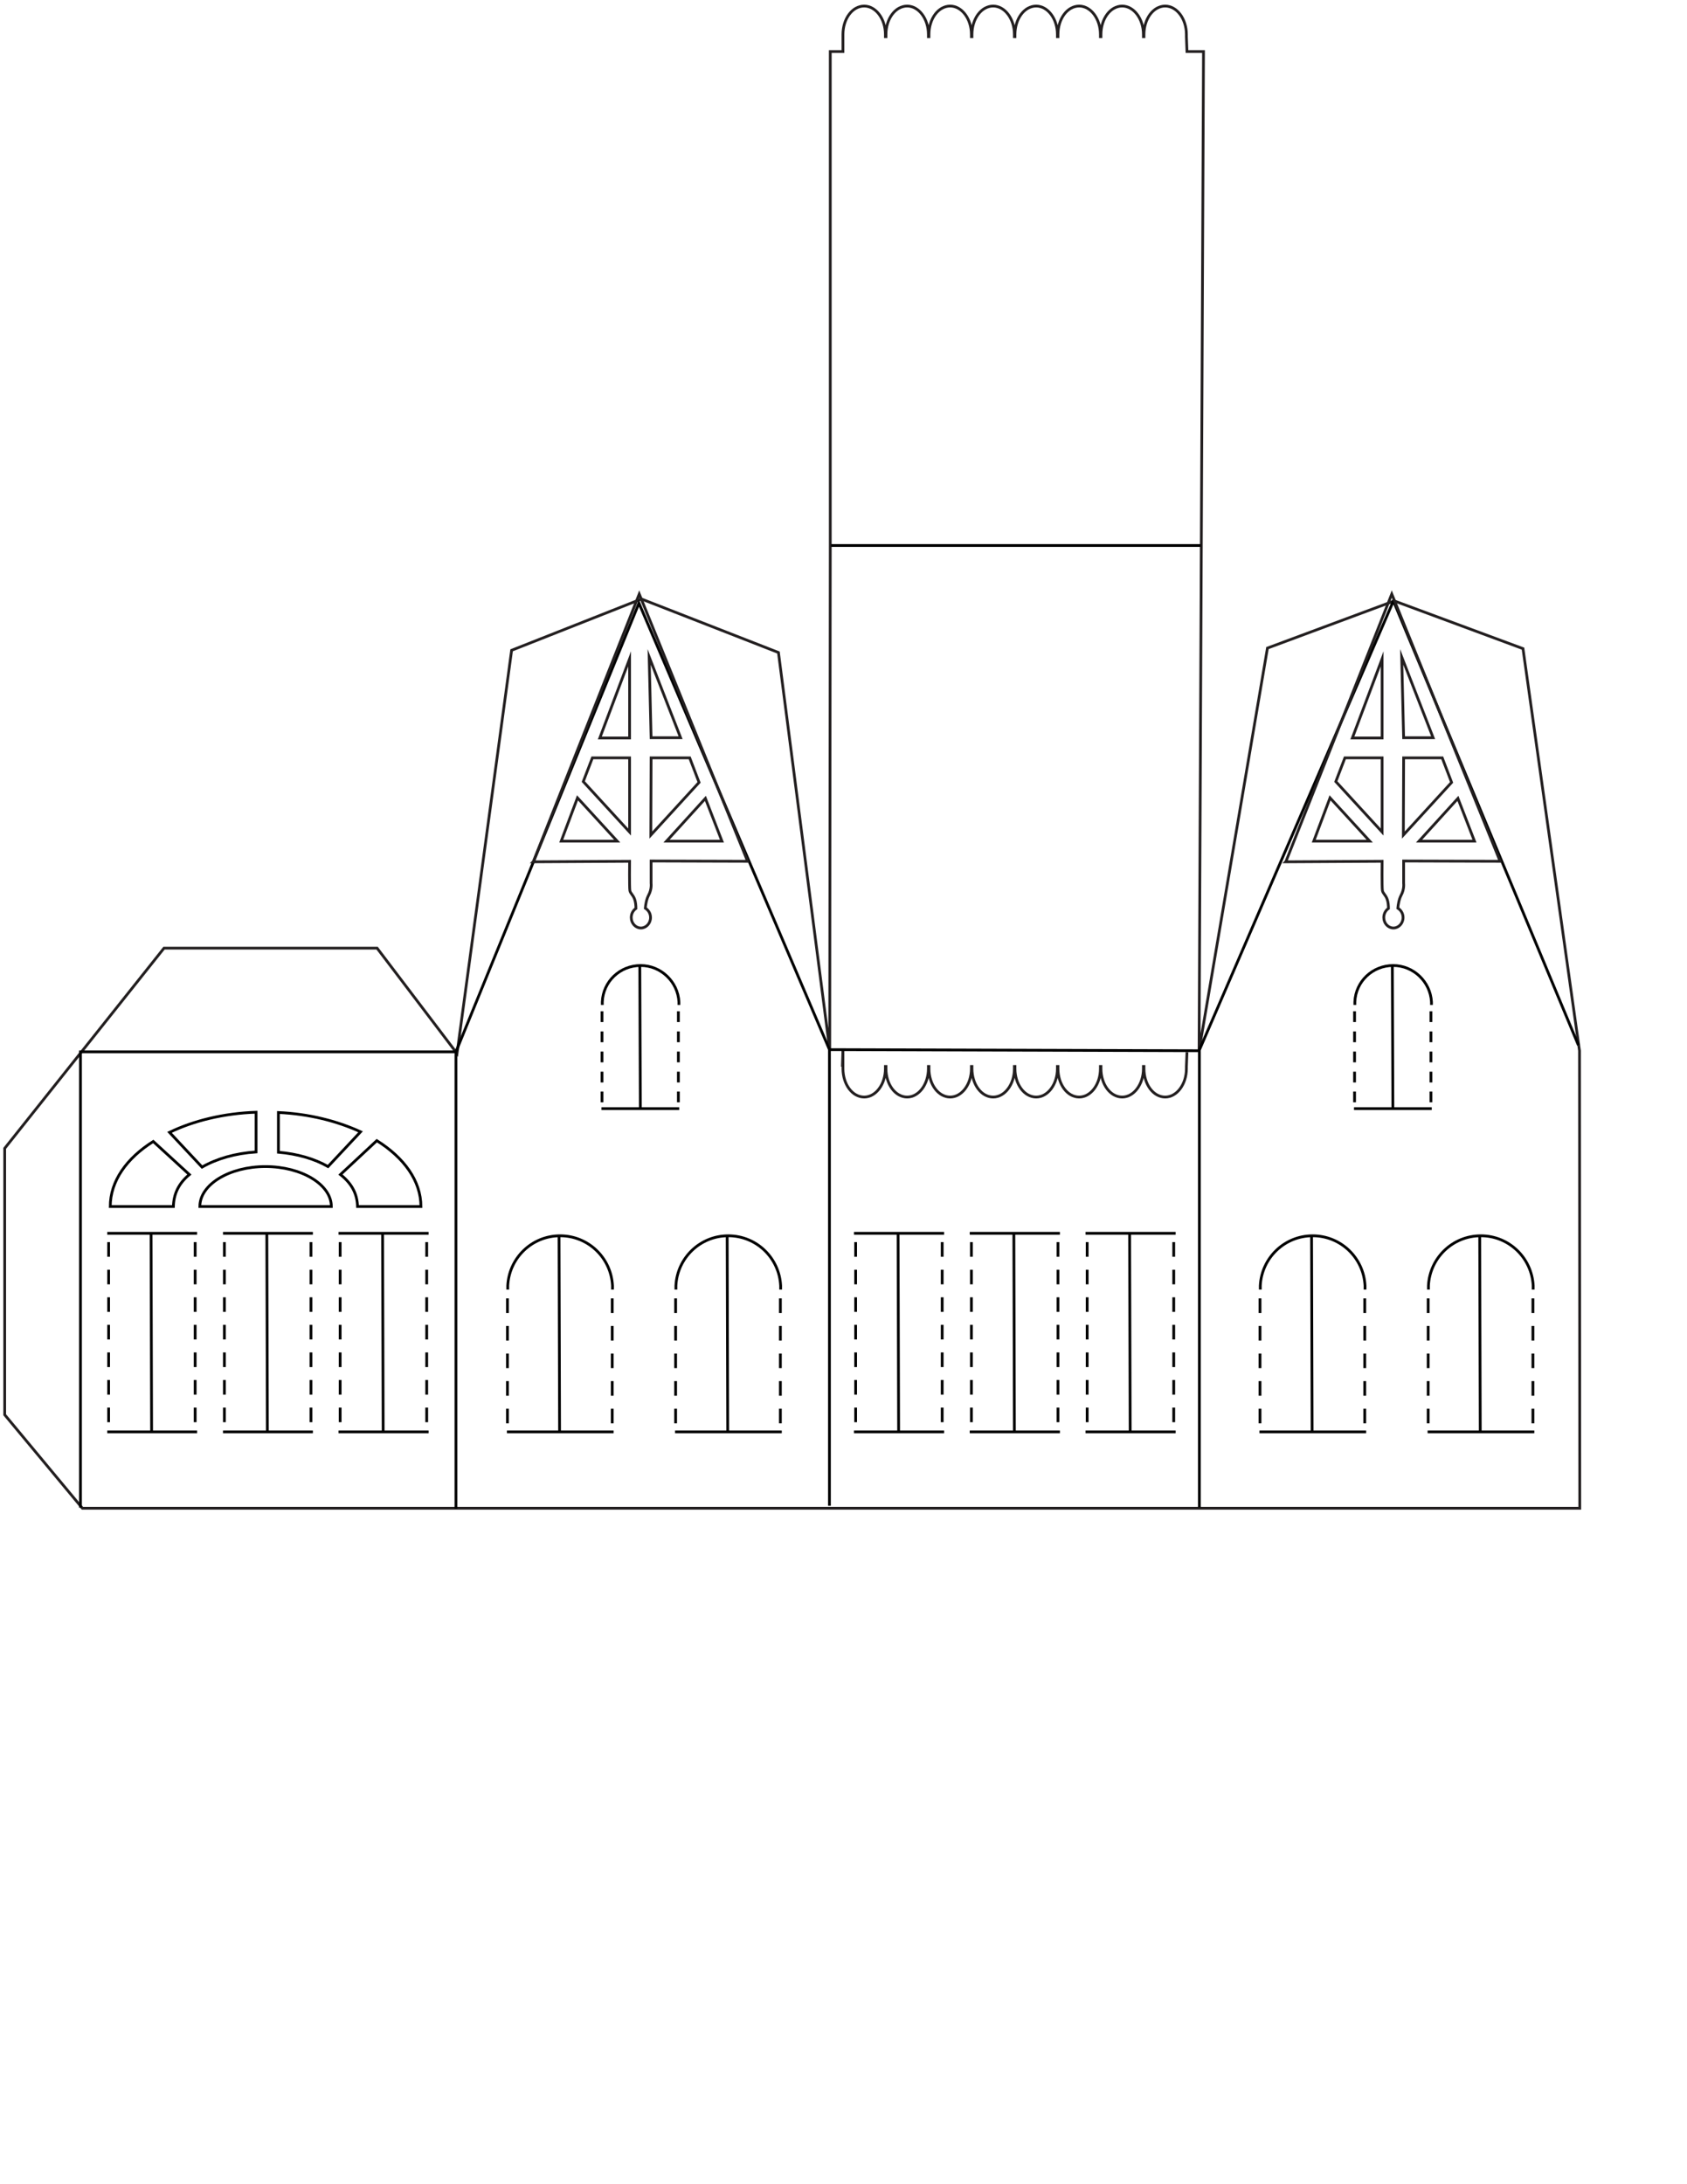 <?xml version="1.0" encoding="utf-8"?>
<!-- Generator: Adobe Illustrator 22.1.0, SVG Export Plug-In . SVG Version: 6.00 Build 0)  -->
<svg version="1.1" id="Layer_1" xmlns="http://www.w3.org/2000/svg" xmlns:xlink="http://www.w3.org/1999/xlink" x="0px" y="0px"
	 viewBox="0 0 612 792" style="enable-background:new 0 0 612 792;" xml:space="preserve">
<style type="text/css">
	.st0{fill:none;stroke:#231F20;stroke-miterlimit:10;}
	.st1{fill:none;stroke:#000000;stroke-miterlimit:10;}
</style>
<g id="Cuts">
	<path class="st0" d="M430.6,381.5l-0.2,5.2c0,0.3,0,0.5,0,0.8c0,5.7-3.5,10.3-7.7,10.3c-4.3,0-7.7-4.6-7.7-10.3c0-0.3,0-0.5,0-0.8
		h-0.2c0,0.3,0,0.5,0,0.8c0,5.7-3.5,10.3-7.7,10.3c-4.3,0-7.7-4.6-7.7-10.3c0-0.3,0-0.5,0-0.8h-0.2c0,0.3,0,0.5,0,0.8
		c0,5.7-3.5,10.3-7.7,10.3c-4.3,0-7.7-4.6-7.7-10.3c0-0.3,0-0.5,0-0.8h-0.2c0,0.3,0,0.5,0,0.8c0,5.7-3.5,10.3-7.7,10.3
		c-4.3,0-7.7-4.6-7.7-10.3c0-0.3,0-0.5,0-0.8H368c0,0.3,0,0.5,0,0.8c0,5.7-3.5,10.3-7.7,10.3c-4.3,0-7.7-4.6-7.7-10.3
		c0-0.3,0-0.5,0-0.8h-0.2c0,0.3,0,0.5,0,0.8c0,5.7-3.5,10.3-7.7,10.3c-4.3,0-7.7-4.6-7.7-10.3c0-0.3,0-0.5,0-0.8h-0.2
		c0,0.3,0,0.5,0,0.8c0,5.7-3.5,10.3-7.7,10.3c-4.3,0-7.7-4.6-7.7-10.3c0-0.3,0-0.5,0-0.8h-0.2c0,0.3,0,0.5,0,0.8
		c0,5.7-3.5,10.3-7.7,10.3c-4.3,0-7.7-4.6-7.7-10.3c0-0.3,0-7,0-7.2l-0.2,6.5 M573,381l-20.5-145.8l-46.7-17.3l-46,17.1L435,380.8
		l1.6-362.1h-6l-0.2-5.4c0-0.3,0-0.5,0-0.8c0-5.7-3.5-10.3-7.7-10.3c-4.3,0-7.7,4.6-7.7,10.3c0,0.3,0,0.5,0,0.8h-0.2
		c0-0.3,0-0.5,0-0.8c0-5.7-3.5-10.3-7.7-10.3c-4.3,0-7.7,4.6-7.7,10.3c0,0.3,0,0.5,0,0.8h-0.2c0-0.3,0-0.5,0-0.8
		c0-5.7-3.5-10.3-7.7-10.3c-4.3,0-7.7,4.6-7.7,10.3c0,0.3,0,0.5,0,0.8h-0.2c0-0.3,0-0.5,0-0.8c0-5.7-3.5-10.3-7.7-10.3
		c-4.3,0-7.7,4.6-7.7,10.3c0,0.3,0,0.5,0,0.8H368c0-0.3,0-0.5,0-0.8c0-5.7-3.5-10.3-7.7-10.3c-4.3,0-7.7,4.6-7.7,10.3
		c0,0.3,0,0.5,0,0.8h-0.2c0-0.3,0-0.5,0-0.8c0-5.7-3.5-10.3-7.7-10.3c-4.3,0-7.7,4.6-7.7,10.3c0,0.3,0,0.5,0,0.8h-0.2
		c0-0.3,0-0.5,0-0.8c0-5.7-3.5-10.3-7.7-10.3c-4.3,0-7.7,4.6-7.7,10.3c0,0.3,0,0.5,0,0.8h-0.2c0-0.3,0-0.5,0-0.8
		c0-5.7-3.5-10.3-7.7-10.3c-4.3,0-7.7,4.6-7.7,10.3v6.2c0-1.5,0,0,0,0h-4.6v179.2L301,380.6l-18.6-144l-49.7-19.4l-47.1,18.6
		L165.8,382l-29-38.2H59.5L1.7,416.4V513l28.2,33.9h543.2L573,381z"/>
</g>
<g id="Scores">
	<path class="st1" d="M29.2,546.7V381.4h136.2l66.4-162.7l69.1,161.9L435,381l70.5-163.1L572.6,379 M435.6,197.8H301.5 M165.4,381.4
		V547 M300.9,380.6V546 M435.1,380.6v166"/>
</g>
<g id="Details">
	<path class="st1" d="M71.5,519.2H54.6H38.9 M54.8,447.7l0.2,71.4 M71.5,447.2H54.6H38.9 M39.4,450.4v5.3 M39.4,460.4v5.3
		 M39.4,470.4v5.3 M39.4,480.4v5.3 M39.4,490.4v5.3 M39.4,500.4v5.3 M39.4,510.4v5.3 M70.8,450.4v5.3 M70.8,460.4v5.3 M70.8,470.4
		v5.3 M70.8,480.4v5.3 M70.8,490.4v5.3 M70.8,500.4v5.3 M70.8,510.4v5.3"/>
	<path class="st1" d="M113.5,519.2H96.6H80.9 M96.8,447.7l0.2,71.4 M113.5,447.2H96.6H80.9 M81.4,450.4v5.3 M81.4,460.4v5.3
		 M81.4,470.4v5.3 M81.4,480.4v5.3 M81.4,490.4v5.3 M81.4,500.4v5.3 M81.4,510.4v5.3 M112.8,450.4v5.3 M112.8,460.4v5.3
		 M112.8,470.4v5.3 M112.8,480.4v5.3 M112.8,490.4v5.3 M112.8,500.4v5.3 M112.8,510.4v5.3"/>
	<path class="st1" d="M155.5,519.2h-16.9h-15.8 M138.8,447.7l0.2,71.4 M155.5,447.2h-16.9h-15.8 M123.4,450.4v5.3 M123.4,460.4v5.3
		 M123.4,470.4v5.3 M123.4,480.4v5.3 M123.4,490.4v5.3 M123.4,500.4v5.3 M123.4,510.4v5.3 M154.8,450.4v5.3 M154.8,460.4v5.3
		 M154.8,470.4v5.3 M154.8,480.4v5.3 M154.8,490.4v5.3 M154.8,500.4v5.3 M154.8,510.4v5.3"/>
	<path class="st1" d="M342.5,519.2h-16.9h-15.8 M325.8,447.7l0.2,71.4 M342.5,447.2h-16.9h-15.8 M310.4,450.4v5.3 M310.4,460.4v5.3
		 M310.4,470.4v5.3 M310.4,480.4v5.3 M310.4,490.4v5.3 M310.4,500.4v5.3 M310.4,510.4v5.3 M341.8,450.4v5.3 M341.8,460.4v5.3
		 M341.8,470.4v5.3 M341.8,480.4v5.3 M341.8,490.4v5.3 M341.8,500.4v5.3 M341.8,510.4v5.3"/>
	<path class="st1" d="M384.5,519.2h-16.9h-15.8 M367.8,447.7l0.2,71.4 M384.5,447.2h-16.9h-15.8 M352.4,450.4v5.3 M352.4,460.4v5.3
		 M352.4,470.4v5.3 M352.4,480.4v5.3 M352.4,490.4v5.3 M352.4,500.4v5.3 M352.4,510.4v5.3 M383.8,450.4v5.3 M383.8,460.4v5.3
		 M383.8,470.4v5.3 M383.8,480.4v5.3 M383.8,490.4v5.3 M383.8,500.4v5.3 M383.8,510.4v5.3"/>
	<path class="st1" d="M426.5,519.2h-16.9h-15.8 M409.8,447.7l0.2,71.4 M426.5,447.2h-16.9h-15.8 M394.4,450.4v5.3 M394.4,460.4v5.3
		 M394.4,470.4v5.3 M394.4,480.4v5.3 M394.4,490.4v5.3 M394.4,500.4v5.3 M394.4,510.4v5.3 M425.8,450.4v5.3 M425.8,460.4v5.3
		 M425.8,470.4v5.3 M425.8,480.4v5.3 M425.8,490.4v5.3 M425.8,500.4v5.3 M425.8,510.4v5.3"/>
	<path class="st0" d="M231.9,215.4l-38.4,97l-0.1,0.1l35-0.2c0,0-0.1,9.5,0.1,10.6c0.2,1.1,1.1,1.5,1.7,3.1c0.4,1,0.5,2.5,0.5,3.4
		c-1,0.7-1.7,1.9-1.7,3.3c0,2.1,1.6,3.8,3.5,3.8s3.5-1.7,3.5-3.8c0-1.5-0.8-2.7-1.9-3.4c0.1-1.2,0.4-3.2,1.2-4.7
		c1.2-2.2,0.9-4.3,0.9-4.3v-8.1l34.7,0.1h0.3L231.9,215.4z M246.9,267.5h-10.7l-0.7-29.3L246.9,267.5z M241.8,305l14.1-15.5l6,15.5
		H241.8z M236.2,274.8h14l3.4,8.9l-17.5,19.1L236.2,274.8z M209.5,289.3l14.4,15.7h-20.3L209.5,289.3z M214.9,274.8h13.5v26.9
		l-16.8-18.3L214.9,274.8z M228.4,238.9v28.7h-10.8L228.4,238.9z"/>
	<path class="st0" d="M504.9,215.4l-38.4,97l-0.1,0.1l35-0.2c0,0-0.1,9.5,0.1,10.6s1.1,1.5,1.7,3.1c0.4,1,0.5,2.5,0.5,3.4
		c-1,0.7-1.7,1.9-1.7,3.3c0,2.1,1.6,3.8,3.5,3.8s3.5-1.7,3.5-3.8c0-1.5-0.8-2.7-1.9-3.4c0.1-1.2,0.4-3.2,1.2-4.7
		c1.2-2.2,0.9-4.3,0.9-4.3v-8.1l34.7,0.1h0.3L504.9,215.4z M519.9,267.5h-10.7l-0.7-29.3L519.9,267.5z M514.8,305l14.1-15.5l6,15.5
		H514.8z M509.2,274.8h14l3.4,8.9l-17.5,19.1L509.2,274.8z M482.5,289.3l14.4,15.7h-20.3L482.5,289.3z M487.9,274.8h13.5v26.9
		l-16.8-18.3L487.9,274.8z M501.4,238.9v28.7h-10.8L501.4,238.9z"/>
	<path class="st1" d="M120.2,437.5H72.5c0-8,10.7-14.5,23.8-14.5S120.2,429.5,120.2,437.5z M40,437.5h22.9c0.1-4.4,1.8-8.3,5.8-11.6
		l-13.1-12C45.9,420,40,428.3,40,437.5z M92.9,417.7v-14.4c-11.8,0.4-22.7,3.1-31.4,7.3l11.8,12.6C78.5,420.2,85.3,418.2,92.9,417.7
		z M101,403.4v14.4c6.9,0.6,13.1,2.4,18,5.2l11.8-12.6C122.3,406.5,112.1,403.9,101,403.4z M152.7,437.5c0-9.3-6.1-17.7-16-23.9
		l-13.2,12.3c4.2,3.3,6.1,7.1,6.2,11.6H152.7z"/>
	<path class="st1" d="M184.2,467.6 M183.9,519.2h18.7h20 M184.2,467.6l0-1.4c0.5-10.1,8.8-18.1,19-18.1s18.5,8,19,18.1l0,1.4
		 M202.8,447.7l0.2,71.4 M184.1,470.8v5.3 M184.1,480.8v5.3 M184.1,490.8v5.3 M184.1,500.8v5.3 M184.1,510.8v5.3 M222.1,470.8v5.3
		 M222.1,480.8v5.3 M222.1,490.8v5.3 M222.1,500.8v5.3 M222.1,510.8v5.3"/>
	<path class="st1" d="M245.2,467.6 M244.9,519.2h18.7h20 M245.2,467.6l0-1.4c0.5-10.1,8.8-18.1,19-18.1c10.2,0,18.5,8,19,18.1l0,1.4
		 M263.8,447.7l0.2,71.4 M245.1,470.8v5.3 M245.1,480.8v5.3 M245.1,490.8v5.3 M245.1,500.8v5.3 M245.1,510.8v5.3 M283.1,470.8v5.3
		 M283.1,480.8v5.3 M283.1,490.8v5.3 M283.1,500.8v5.3 M283.1,510.8v5.3"/>
	<path class="st1" d="M218.5,364.4 M218.2,402h13.6h14.6 M218.5,364.4l0-1.1c0.3-7.4,6.4-13.2,13.9-13.2c7.4,0,13.5,5.9,13.9,13.2
		l0,1.1 M232.1,349.9l0.2,52.1 M218.4,366.7v3.9 M218.4,374v3.9 M218.4,381.3v3.9 M218.4,388.6v3.9 M218.4,395.8v3.9 M246.1,366.7
		v3.9 M246.1,374v3.9 M246.1,381.3v3.9 M246.1,388.6v3.9 M246.1,395.8v3.9"/>
	<path class="st1" d="M457.2,467.6 M456.9,519.2h18.7h20 M457.2,467.6l0-1.4c0.5-10.1,8.8-18.1,19-18.1c10.2,0,18.5,8,19,18.1l0,1.4
		 M475.8,447.7l0.2,71.4 M457.1,470.8v5.3 M457.1,480.8v5.3 M457.1,490.8v5.3 M457.1,500.8v5.3 M457.1,510.8v5.3 M495.1,470.8v5.3
		 M495.1,480.8v5.3 M495.1,490.8v5.3 M495.1,500.8v5.3 M495.1,510.8v5.3"/>
	<path class="st1" d="M518.2,467.6 M517.9,519.2h18.7h20 M518.2,467.6l0-1.4c0.5-10.1,8.8-18.1,19-18.1c10.2,0,18.5,8,19,18.1l0,1.4
		 M536.8,447.7l0.2,71.4 M518.1,470.8v5.3 M518.1,480.8v5.3 M518.1,490.8v5.3 M518.1,500.8v5.3 M518.1,510.8v5.3 M556.1,470.8v5.3
		 M556.1,480.8v5.3 M556.1,490.8v5.3 M556.1,500.8v5.3 M556.1,510.8v5.3"/>
	<path class="st1" d="M491.5,364.4 M491.2,402h13.6h14.6 M491.5,364.4l0-1.1c0.3-7.4,6.4-13.2,13.9-13.2c7.4,0,13.5,5.9,13.9,13.2
		l0,1.1 M505.1,349.9l0.2,52.1 M491.4,366.7v3.9 M491.4,374v3.9 M491.4,381.3v3.9 M491.4,388.6v3.9 M491.4,395.8v3.9 M519.1,366.7
		v3.9 M519.1,374v3.9 M519.1,381.3v3.9 M519.1,388.6v3.9 M519.1,395.8v3.9"/>
</g>
</svg>
